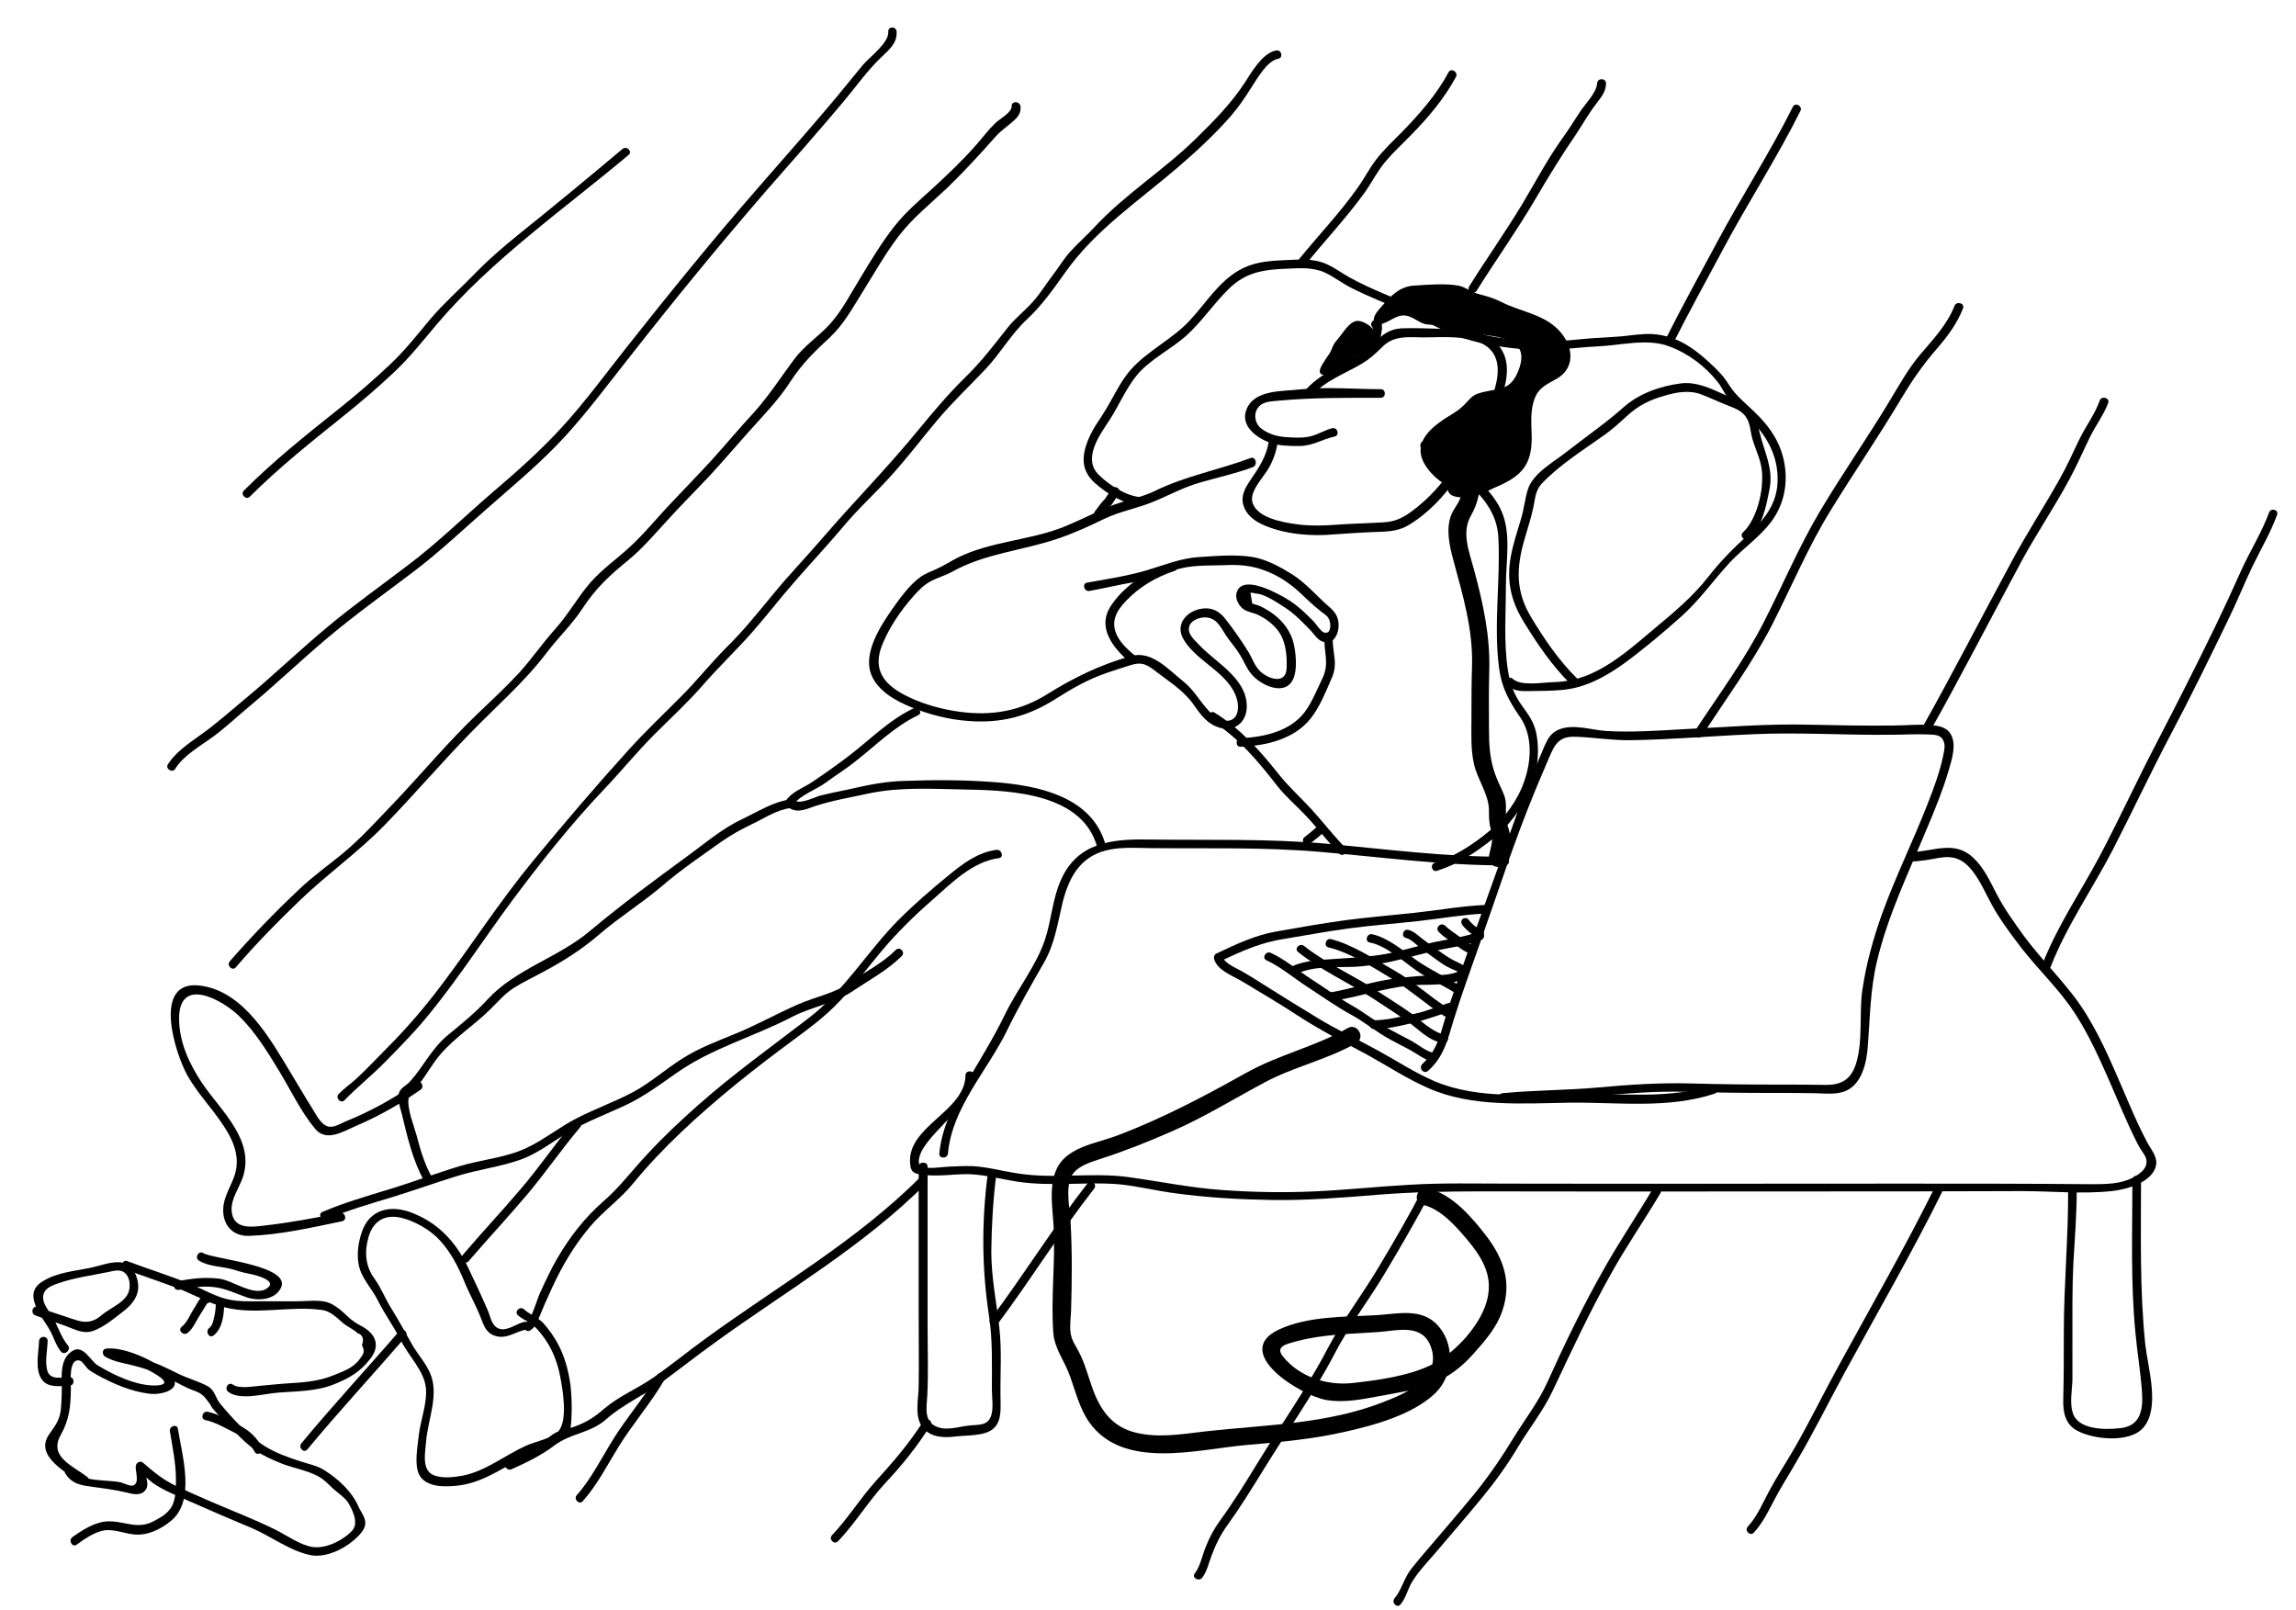<?xml version="1.0" encoding="utf-8"?>
<!-- Generator: Adobe Illustrator 19.0.0, SVG Export Plug-In . SVG Version: 6.00 Build 0)  -->
<svg version="1.1" xmlns="http://www.w3.org/2000/svg" xmlns:xlink="http://www.w3.org/1999/xlink" x="0px" y="0px" width="800px"
	 height="561px" viewBox="0 0 800 561" style="enable-background:new 0 0 800 561;" xml:space="preserve">
<style type="text/css">
	.st0{display:none;}
	.st1{display:inline;fill:#221F2D;stroke:#221F2D;stroke-width:0.967;stroke-miterlimit:10;}
	.st2{display:inline;fill:url(#XMLID_108_);}
	.st3{display:inline;opacity:0.47;fill:url(#XMLID_113_);}
	.st4{display:inline;fill:url(#XMLID_114_);}
	.st5{display:inline;fill:url(#XMLID_119_);}
	.st6{display:inline;opacity:0.47;fill:url(#XMLID_121_);}
	.st7{fill:none;}
</style>
<g id="FOND" class="st0">
	<rect id="XMLID_779_" x="0.1" class="st1" width="800" height="561"/>
</g>
<g id="LUMIERE" class="st0">
	<linearGradient id="XMLID_108_" gradientUnits="userSpaceOnUse" x1="568.499" y1="410.487" x2="436.768" y2="227.903">
		<stop  offset="0" style="stop-color:#FFFFAB"/>
		<stop  offset="1" style="stop-color:#FFFFAB;stop-opacity:0"/>
	</linearGradient>
	<path id="XMLID_597_" class="st2" d="M521.3,299.3c-5.9,0.7-12,0.5-17.8-0.8c-2,0.3-4.2,0.1-6.2-0.1c-15-1.6-30-3.2-45.1-4.9
		c-2.9,0.7-6.3,0.5-9.4,0.1c-19.2-2.4-38.8-2.7-58.1-0.7l-0.5,0.9c-1-5.5-5.6-9.7-10.5-12.4c-4.9-2.7-10.4-4.5-15-7.6
		c-0.6-0.4-1.2-0.9-1.2-1.6c0-0.5,0.4-1,0.7-1.4c4.4-5.1,8.9-10.1,13.3-15.1c4.6-5.1,9.3-10.3,15.4-13.4c5.2-2.7,11-3.7,16.8-4.4
		l-0.1-0.1c9.3-6.5,21.5-6.3,32.6-8.6c9.2-1.9,18-5.6,25.8-10.9c0.3,0.7,1,1.1,1.8,1c5.9-8.4,12.8-16.1,20.6-22.9
		c3.5-3,7.2-5.9,10.9-8.6c3.1-2.3,6.2-4.6,9.9-5.7c3.7-1.1,8-0.9,10.9,1.6c3.1,2.6,3.9,7,4.3,11c0.7,7.8,0.5,15.7,0.3,23.5
		c-0.2,7.4-0.2,15,2.2,21.9c1.7,1.7,4.3,8.7,6.7,9l3.9,18.4L521.3,299.3z"/>
	<linearGradient id="XMLID_113_" gradientUnits="userSpaceOnUse" x1="347.207" y1="310.7" x2="471.682" y2="328.461">
		<stop  offset="0" style="stop-color:#FFFFAB;stop-opacity:0"/>
		<stop  offset="1" style="stop-color:#FFFFAB"/>
	</linearGradient>
	<path id="XMLID_636_" class="st3" d="M354,344.7c-3-3-8.7-13.1-9.2-17.1c-1.8-14.2-7.4-27.2,5.2-36.6c1.4-1.1,10.8-10.7,12.7-11
		c2.8-0.5,15.8,6.8,17.8,8.6c1.9,1.8,3.1,4.2,4.2,6.5c-6.3,2.2-11.3,6.7-14.4,11.9s-4.6,11-5.1,16.8c-0.2,2.4-0.3,5-1.8,7
		c-0.8,1.1-1.8,2-2.8,3c-1.8,1.9-3.1,4-3.7,6.4"/>
	<linearGradient id="XMLID_114_" gradientUnits="userSpaceOnUse" x1="368.472" y1="314.094" x2="521.72" y2="314.094">
		<stop  offset="0" style="stop-color:#FFFFAB;stop-opacity:0"/>
		<stop  offset="1" style="stop-color:#FFFFAB"/>
	</linearGradient>
	<path id="XMLID_785_" class="st4" d="M426,333c-19.5-2.2-38.8-6.4-57.5-12.4c0.1-8.4,2.9-17.5,10-22c5.5-3.5,12.5-3.6,19.1-3.4
		c41.8,0.8,82.4,3.5,124.1,6.3c-0.6,4-2.7,8.4-3.4,12.5c-15.1,1.8-27.6,3.2-42.7,5c-18.4,2.2-37.3,4.5-53.3,13.8"/>
	<linearGradient id="XMLID_119_" gradientUnits="userSpaceOnUse" x1="517.191" y1="405.762" x2="468.432" y2="313.635">
		<stop  offset="0.423" style="stop-color:#FFFFAB"/>
		<stop  offset="0.937" style="stop-color:#FFFFAB;stop-opacity:0"/>
	</linearGradient>
	<path id="XMLID_786_" class="st5" d="M497.5,369.2c-19.9-15.8-48.5-19.5-65.3-38.6c26.3-10.2,55.8-7.1,83.5-12.9
		c-4.3,17.5-9.8,34.8-16.3,51.5"/>
	<linearGradient id="XMLID_121_" gradientUnits="userSpaceOnUse" x1="424.642" y1="211.191" x2="459.373" y2="257.622">
		<stop  offset="0" style="stop-color:#FFFFAB;stop-opacity:0"/>
		<stop  offset="1" style="stop-color:#FFFFAB"/>
	</linearGradient>
	<path id="XMLID_635_" class="st6" d="M434.2,257.2c-9-7-17.3-14.9-24.7-23.5c-1.8-2.1-3.7-4.5-4-7.2c-0.3-2.4,0.7-4.8,1.7-7
		c2.8-6.6,6-13.7,12.3-17.2c3.7-2,8-2.5,12.2-2.5c7.9,0.1,16.2,2.3,21.6,8.1c2.1,2.2,3.6,4.8,5.7,7c0.9,0.9,1.8,1.8,2.6,2.8
		c1.4,2,1.8,4.4,1.9,6.8c0.3,8.3-2.8,16.7-8.5,22.7c-5.7,6-13.9,9.6-22.2,9.6"/>
</g>
<g id="DESSIN">
	<g id="XMLID_446_">
		<g id="XMLID_780_">
			<path id="XMLID_444_" d="M525,238.6c2,1.9,4,2.2,6.7,2.2c4.1-0.1,8.4,0,12.5-0.4c8.2-0.7,15.4-4.7,21.9-9.4
				c6.8-5,13.3-10.5,19.6-16.1c6.5-5.8,11.2-12.6,17-18.9c4.6-4.9,10.2-8.7,14.3-14c4.3-5.7,5.9-12.5,4.9-19.6
				c-1.1-7.8-5.2-13.8-10.8-19.1c-2.9-2.8-6.2-5.4-8.4-8.8c-1.6-2.6-3-4.3-5.2-6.4c-5.7-5.5-11.5-10.3-19.7-11.5
				c-3.4-0.5-6.8-0.1-10.2,0.3c-5.6,0.7-11.3,0.7-16.9,1.3c-10.2,1.1-19.8,0.9-29.9-0.8c-4.2-0.7-8.4-1.8-12.4-3.2
				c-4.8-1.8-9.1-4.6-13.8-6.7c-8-3.4-16.7-6.6-24.3-10.8c-2.9-1.6-5.6-3.7-8.8-5c-4.2-1.6-8.5-1.3-12.9-1.1
				c-7.4,0.3-13.4,0.7-19.5,5.3c-6.5,4.8-10.7,12.3-16.6,17.8c-6.7,6.2-15.4,10.2-20.6,17.8c-2.4,3.4-4.2,7.2-6.3,10.7
				c-2.1,3.6-4.7,6.8-6.3,10.7c-2.5,5.9-2.7,11,2.2,15.4c4.2,3.7,10.1,7.4,15.8,7.9c1.9,0.2,1.9-2.8,0-3c-5-0.4-11-4.3-14.5-7.8
				c-5.6-5.6,0.2-13.6,3.7-18.9c3.4-5.2,5.8-11.2,9.8-16c4.6-5.4,11.7-8.8,17-13.5c5.5-5,9.5-11.1,14.7-16.2
				c6.1-6.1,12.5-6.9,20.7-7.2c4.4-0.2,8.9-0.5,13,1.4c3.2,1.5,6.1,3.8,9.3,5.4c6,3,12.4,5.5,18.6,8.2c6.9,3,13.3,7,20.5,9.3
				c6.9,2.2,14.3,3.2,21.5,3.9c8.4,0.8,16.4-0.7,24.8-1.1c8-0.3,17.3-2.9,25-0.1c6.6,2.4,12.7,6.9,17.1,12.5
				c1.4,1.7,2.2,3.8,3.6,5.6c2.5,3,5.6,5.4,8.3,8.1c6,5.9,9.6,13.6,8.9,22.1c-0.6,7.4-5.1,12.7-10.3,17.5
				c-5.1,4.7-9.6,9.2-13.8,14.6c-5.3,6.8-12,12.4-18.6,17.9c-6.6,5.5-13.2,11.5-21.1,15.3c-4.7,2.3-9.5,3.4-14.7,3.5
				c-3.3,0.1-10.9,1.4-13.6-1.1C525.7,235.2,523.6,237.3,525,238.6L525,238.6z"/>
		</g>
	</g>
	<g id="XMLID_445_">
		<g id="XMLID_760_">
			<path id="XMLID_768_" d="M549.6,236.5c-6.4-6.3-11.6-13.9-16.2-21.6c-5.3-8.9-5.1-16.9-2.3-26.7c1.1-3.9,2.4-7.7,3.2-11.6
				c0.6-2.9,0.7-5.7,2.8-8c6.3-6.7,14.6-11.8,22-17.1c2.8-2,5.2-4.2,7.7-6.5c3.9-3.6,8-5.7,13.1-7.1c4.4-1.3,8.7-2.1,13.1-0.4
				c3.1,1.2,6,2.6,9.1,3.8c2.5,1,5.1,1.9,6.5,4.4c1.1,1.8,1.3,4.1,1.7,6.1c0.8,3.4,2.4,6.5,3.2,9.9c1.7,6.9-0.9,18.9-6.2,23.8
				c-1.4,1.3,0.7,3.4,2.1,2.1c4.8-4.4,6-11.3,7.2-17.4c1.3-7.1-1.8-12.5-3.4-19.2c-1.5-6.2-3-9.5-9-12c-5.8-2.4-12.1-6.3-18.6-5.4
				c-7.1,0.9-14.5,3.5-19.9,8.3c-6.3,5.6-13.2,10.3-19.8,15.5c-4.4,3.5-11.9,7.5-13.6,13.3c-1,3.3-1.3,6.7-2.3,10
				c-1.3,4.4-2.8,8.8-3.6,13.3c-1.5,8.2,0,15.2,4.3,22.3c4.8,7.9,10.1,15.7,16.7,22.2C548.9,240,551,237.9,549.6,236.5L549.6,236.5z
				"/>
		</g>
	</g>
	<g id="XMLID_683_">
		<g id="XMLID_726_">
			<path id="XMLID_543_" d="M500.7,303.4c7.3-2.3,13.2-6.2,19.3-11c5.4-4.3,10-10.3,12.8-16.5c2.8-6.3,3.9-14,2.4-20.8
				c-0.8-3.6-2.7-6.2-4.8-9.1c-2.8-3.8-4.3-7.8-5-12.5c-1.5-9.7-0.7-19.8-0.7-29.6c0-8.1,1.8-17.3-1.2-25c-2.6-6.7-8.4-11.3-13-16.5
				c-3.6-4.1-8.1-9.4-14.2-8.8c-1.9,0.2-1.9,3.2,0,3c6.3-0.7,10.6,6.5,14.4,10.5c5.9,6.3,11,11.4,11.4,20.5
				c0.7,14.9-1.7,30.1,0.2,45c0.9,7,3.4,11.5,7.3,17.2c4.5,6.4,4,15.3,1.5,22.4c-2.2,6.5-6.8,12.8-12,17.2
				c-5.6,4.7-12.2,9-19.1,11.2C498.1,301.1,498.9,304,500.7,303.4L500.7,303.4z"/>
		</g>
	</g>
	<g id="XMLID_438_">
		<g id="XMLID_753_">
			<path id="XMLID_3_" d="M421.8,250.9c9.5,5.8,16.6,14.4,23.3,23c2.9,3.7,6.5,6.7,9.7,10.1c4.1,4.3,7.7,9.1,11.8,13.4
				c1.4,1.4,3.5-0.7,2.1-2.1c-4.2-4.3-7.8-9-11.8-13.4c-3.8-4.1-7.9-7.8-11.4-12.2c-6.4-8.1-13.4-15.9-22.3-21.4
				C421.7,247.3,420.2,249.9,421.8,250.9L421.8,250.9z"/>
		</g>
	</g>
	<g id="XMLID_436_">
		<g id="XMLID_740_">
			<path id="XMLID_443_" d="M320.1,406.6c0,17.1,0,34.1,0,51.2c0,8.3,0.1,16.7,0,25c0,4.6-1.7,10.8,1.5,14.7c2.8,3.4,7.4,3.5,11.4,3
				c3.8-0.5,10.3,0,13.3-2.9c2.9-2.7,2.3-7.5,2.3-11.1c-0.1-8,0.5-16-0.4-23.9c-1-8.9-2.8-17.5-2.8-26.6c0.1-8.9,0.6-17.6,1.7-26.5
				c0.2-1.9-2.8-1.9-3,0c-2.1,16.6-2,32.5,0.5,49c1.3,8.5,1,17,1,25.5c0,2.8,0.6,6.4-0.2,9.1c-1.2,3.9-4.7,3.2-7.9,3.6
				c-3.5,0.4-7.5,1.8-10.9,0.5c-4.9-1.8-3.7-7-3.5-11c0.4-8.2,0.1-16.5,0.1-24.7c0-18.4,0-36.7,0-55.1
				C323.1,404.6,320.1,404.6,320.1,406.6L320.1,406.6z"/>
		</g>
	</g>
	<g id="XMLID_435_">
		<g id="XMLID_718_">
			<path id="XMLID_724_" d="M720.6,414.5c0.1,16.6-1.5,33.2-1.5,49.9c0,7.8,0,15.5-0.2,23.3c-0.1,4.4,0.7,8.6,4.9,10.8
				c5.7,3.1,18.5,4.4,23.1-1.2c5.8-6.9,1.5-20.8,0.6-28.7c-2-19.1-1.5-38.3-1.5-57.5c0-1.9-3-1.9-3,0c0,17.9-0.7,35.9,1.1,53.7
				c0.6,6.5,1.7,13,2.2,19.6c0.5,6.4-0.2,12.4-7.5,13.2c-5.1,0.6-14.8,0.7-16.6-5.4c-1.1-3.5-0.2-7.9-0.1-11.5c0-4.5,0-9,0-13.5
				c0-8.9-0.1-17.8,0.3-26.6c0.5-8.7,1.2-17.4,1.2-26.1C723.6,412.5,720.6,412.5,720.6,414.5L720.6,414.5z"/>
		</g>
	</g>
	<g id="XMLID_433_">
		<path id="XMLID_712_" d="M509.6,170.1c-5.3,0.9-11.5-4.8-13.7-9.3c-3.1-6.5,2.1-11.3,7.3-14.8c2.2-1.4,4.5-2.6,6.4-4.4
			c1.9-1.7,2.9-3.6,5.2-4.4c6.2-2.2,10.8-0.3,13.9-7.2c6-13.7-8.8-12.4-17.6-14.2c-2.5-0.5-4.9-2-7.6-2.4c-2.4-0.4-4.7,0-7-0.5
			c-2.6-0.7-4.6-3-7.5-3c-3.6,0.1-6,3.6-9.7,3.1c-2-2.1,1.2-5.2,2.6-6.8c3.2-3.6,6-6.4,10.9-6.7c4.6-0.3,10.8-0.8,15.3,0
			c2.5,0.5,4.5,2.2,6.9,2.9c3,0.8,5.3,1.4,8.1,2.8c6,3.1,13.5,4.1,18.7,8.6c5.9,5,8.1,13.7,0.7,18.1c-3.4,2-6.3,3-7.8,7
			c-1.6,4.2-1.1,8.9-1,13.3c0.1,9.8-3.6,13.7-12.2,17.4c-4.4,1.9-6.7,3.8-11.9,3.7c-5.4-0.1-6.1-2.3-4.4-7.6"/>
	</g>
	<g id="XMLID_432_">
		<path id="XMLID_704_" d="M478.9,115.3c-1.3-1.9-4-3.5-5.8-3.5c-3,0-5.4,4.7-7.2,6.6c-1.1,1.2-1.4,2-2,3.5
			c-0.4,1.1-1.1,1.8-1.7,2.8c-0.7,1.2-3.4,4.6-1.9,5.6c1.5,1.1,4.1-0.6,5.5-1.1c2.6-0.9,3.9-2.9,6.1-4.5c2.3-1.6,5.9-2.5,7.8-4.6
			c1.9-2.2,1.8-5.6,1.8-8.4"/>
	</g>
	<g id="XMLID_431_">
		<g id="XMLID_706_">
			<path id="XMLID_711_" d="M481.4,114.1c-0.1-0.7-0.5-1.3-0.8-1.9c-0.5-0.7-1.3-1-2.1-0.5c-0.7,0.4-1,1.4-0.5,2.1
				c0.2,0.2,0.3,0.4,0.4,0.7c0.1,0.2,0-0.1,0,0.1c0,0.1,0.1,0.3,0.1,0.4c0.2,0.8,1.1,1.3,1.8,1C481.2,115.7,481.6,114.9,481.4,114.1
				L481.4,114.1z"/>
		</g>
	</g>
	<g id="XMLID_428_">
		<path id="XMLID_959_" class="st7" d="M129.5,416.6c11.4-3,22.3-7.3,33.7-10.6c5.9-1.7,12-2.3,17.9-4.4c5.6-2,10.4-5.8,15.4-8.9
			c10.5-6.3,22.6-9.3,32.5-16.7c4.9-3.7,9.8-7.5,15.4-10.1c10.4-4.9,21-8.2,31.1-14c6.2-3.5,13.8-4.4,19.8-8.1c3.3-2,5-4,8.5-5.6
			c3.8-1.7,6.5-4.2,9.4-7.2"/>
	</g>
	<g id="XMLID_427_">
		<g id="XMLID_689_">
			<path id="XMLID_693_" d="M113.8,424.8c7.6-3.2,15.3-5.4,23.2-7.8c7.4-2.3,14.7-4.9,22.1-7.2c7.3-2.3,15.1-3.2,22.4-5.8
				c6.3-2.3,11.5-6.6,17.2-9.9c6-3.4,12.5-5.9,18.8-8.8c6.7-3.1,12.3-7.3,18.3-11.5c12.2-8.6,27.2-12.7,40.4-19.6
				c6.8-3.5,14.7-4.6,21.1-9c5.8-3.9,11.9-7.1,16.9-12.1c1.4-1.4-0.8-3.5-2.1-2.1c-4.7,4.7-10.4,7.4-15.7,11.2
				c-5.7,4-12.4,5.1-18.7,7.9c-7.2,3.2-14,7-21.3,10c-6.3,2.6-12.8,5-18.6,8.7c-5.9,3.7-11.1,8.4-17.2,11.7
				c-6.4,3.4-13.2,5.8-19.6,9.1c-6.1,3.1-11.4,7.5-17.6,10.4c-7.2,3.4-15.6,4-23.2,6.3c-8.3,2.5-16.4,5.6-24.7,8.1
				c-7.8,2.4-15.5,4.6-23,7.8C110.5,422.9,112,425.5,113.8,424.8L113.8,424.8z"/>
		</g>
	</g>
	<g id="XMLID_644_">
		<g id="XMLID_802_">
			<path id="XMLID_425_" d="M178.3,511.9c5.1-2.3,10.5-4.9,14.9-8.3c5.5-4.2,12.7-4.3,18-9.1c5.9-5.2,13.1-8.3,19.4-12.9
				c6.1-4.5,12.1-9.2,18.2-13.6c24.9-18.1,52.2-33.8,74-55.8c1.4-1.4-0.8-3.5-2.1-2.1c-22.1,22.2-49.8,38-75,56.4
				c-6.1,4.4-11.9,9.2-18.1,13.5c-5.4,3.8-11.7,6.3-16.8,10.6c-3.6,3.1-6.4,5-11,6.6c-2.7,0.9-5.5,1.2-7.8,3c-1.1,0.8-1.6,2-2.9,2.8
				c-1.1,0.7-2.4,1-3.6,1.5c-3.1,1.5-5.9,3.4-9,4.8C175,510.1,176.5,512.7,178.3,511.9L178.3,511.9z"/>
		</g>
	</g>
	<g id="XMLID_424_">
		<g id="XMLID_677_">
			<path id="XMLID_681_" d="M182.6,460.6c-2.7,0.6-6,3.4-8.8,2.3c-2.5-1-2.8-3.8-3.7-6c-2.3-5.3-4.8-10.7-7.3-15.9
				c-4.3-8.7-10.5-15.2-19.7-18.6c-7.3-2.7-14.4-0.9-17,6.8c-1.2,3.5-1.8,7.3-1.2,11c0.8,5.1,4.6,8.5,6.8,13c2.4,4.8,5.6,9.1,8,13.9
				c2.6,5.3,8.1,10.5,8.7,16.5c0.5,5.4-1.9,11.2-2.5,16.6c-0.4,3.8-1.6,9.9,0.1,13.5c2.4,4.9,10,4.4,14.4,3.8
				c9.2-1.3,17-7.7,25.3-11.4c3.9-1.7,9.7-2.7,12.2-6.6c1.1-1.6,1.1-3.5,1.2-5.3c0.2-3.7,0.1-7.7-0.3-11.4
				c-0.7-5.2-2.1-10.5-4.7-15.1c-1.3-2.3-3-4.7-4.8-6.7c-2-2.1-4.6-2.9-6.7-4.8c-1.4-1.3-3.6,0.8-2.1,2.1c1.2,1.1,2.3,1.5,3.6,2.3
				c2.4,1.4,4.1,3.6,5.7,5.8c2.8,4,4.5,8.5,5.4,13.3c0.9,4.6,2.6,14.6-0.4,18.7c-2,2.7-8.4,3.9-11.5,5.3
				c-7.3,3.3-14.4,9.1-22.4,10.5c-2.9,0.5-6.3,0.9-9.2,0c-5.1-1.5-3.5-8.1-3.2-12.3c0.7-7.6,4.6-16.2,1.3-23.6
				c-1.6-3.6-4.3-6.5-6.2-9.8c-2.4-4.3-4.7-8.5-7.3-12.7c-2.1-3.3-3.4-6.9-5.7-10.1c-3.3-4.5-3.7-9.3-2.2-14.7
				c1.7-5.8,5.9-8.1,11.8-6.6c4.6,1.2,9.8,4.2,13,7.7c3.8,4.1,6.4,9.1,8.5,14.2c1.8,4.5,4.3,8.8,6,13.3c0.9,2.4,1.8,4.7,4.4,5.7
				c4.2,1.6,7.1-1.2,11-2C185.3,463,184.5,460.1,182.6,460.6L182.6,460.6z"/>
		</g>
	</g>
	<g id="XMLID_439_">
		<g id="XMLID_986_">
			<path id="XMLID_518_" d="M665.7,300.2c3.4-0.1,6.6-0.7,9.9-1.3c5.1-0.9,8.4,0.4,11.7,4.6c2.8,3.6,4.6,7.9,6.8,11.9
				c2.4,4.4,5.4,8.5,8.4,12.5c5.7,7.8,12.8,14.5,18.5,22.3c5.3,7.4,9.2,15.7,12.9,24c3.7,8.3,7,16.8,11.2,24.9
				c0.7,1.4,2.3,3.2,2.7,4.7c0.8,3.2-2.3,5.3-4.8,6.6c-4.3,2.2-9.6,2.2-14.3,2.2c-21.8-0.2-43.6-0.2-65.5-0.2
				c-45.9,0-91.8,0.1-137.8,0c-11.4,0-22.8-0.3-34.2,0.4c-11,0.6-22,1.8-33.1,2.3c-10.8,0.5-21.8,0.3-32.6-0.5
				c-11-0.8-21.6-3-32.5-4.5c-12.8-1.7-25.9,0.8-38.7-1.3c-5.2-0.8-10.2-2.2-15.4-2.5c-2.9-0.1-5.7,0.1-8.6,0.2
				c-2.3,0.1-6.7,0.9-8.8,0c-1.4-0.6-1,0.2-1.3-1.4c-0.2-0.8,0.1-1.7,0.3-2.5c0.5-1.6,1.5-3.1,2.5-4.4c2.3-3.1,5.2-5.8,7.8-8.7
				c3.8-4.1,8.6-8.8,8.6-14.8c0-1.9-3-1.9-3,0c-0.1,12.5-20.2,17.6-19.3,30.5c0.2,2.8,0.9,3.6,3.6,4c5.4,0.9,11-0.1,16.4-0.1
				c5.9,0.1,11.5,1.7,17.3,2.6c5.9,0.9,11.9,0.9,17.8,0.8c6.1-0.1,12.3-0.4,18.4,0.2c6.4,0.7,12.8,2.3,19.2,3.1
				c11,1.5,22,2.1,33.1,2.3c12.4,0.2,24.6-0.8,36.9-1.8c12.2-1,24.4-1.2,36.7-1.2c50.2,0.1,100.4,0,150.6,0
				c12.4,0,24.9-0.1,37.3-0.1c10.3,0,21.1,1.1,31.4,0c5-0.5,14.8-3.1,15.5-9.5c0.3-2.7-2-5.3-3.2-7.6c-2.4-4.5-4.5-9.2-6.5-13.9
				c-4.5-10.3-8.7-20.9-14.6-30.5c-6.1-10-14.9-18-21.8-27.4c-3.4-4.7-6.8-9.4-9.5-14.6c-2.3-4.4-4.4-9.1-8.1-12.6
				c-6.6-6.3-13.9-2.2-21.8-2C663.7,297.2,663.7,300.2,665.7,300.2L665.7,300.2z"/>
		</g>
	</g>
	<g id="XMLID_426_">
		<g id="XMLID_981_">
			<path id="XMLID_422_" d="M330.3,401.9c1.4-16.1,13.9-29,20.7-43.1c3.9-8,8.3-15.6,12.7-23.3c3.8-6.6,4.8-13.7,6.5-20.9
				c1.5-6.1,4.1-12.4,9.6-15.9c6.2-4,13.9-3.3,20.9-3.2c19.7,0.2,39.4-0.4,59.1,1.3c21.5,1.8,43,4.8,64.6,4.7c1.9,0,1.9-3,0-3
				c-20.7,0.1-41.2-2.6-61.8-4.5c-21-1.9-41.9-1.2-62.9-1.5c-12.5-0.2-24.2,1.2-29.9,13.8c-3.1,6.7-3.4,14.2-5.7,21.1
				c-3.1,9.2-9.7,17.3-13.9,26c-4.1,8.4-8.9,16.1-13.6,24.1c-4.4,7.6-8.5,15.5-9.3,24.4C327.1,403.8,330.1,403.8,330.3,401.9
				L330.3,401.9z"/>
		</g>
	</g>
	<g id="XMLID_398_">
		<g id="XMLID_654_">
			<path id="XMLID_397_" d="M596.7,378.1c-15.1,4.9-31,2.9-46.6,3c-16.4,0.1-34.8,2.2-50.3-4.4c-7-3-13.3-7.2-19.9-10.8
				c-6.9-3.8-14.1-7.1-20.8-11.2c-6.6-4-13.2-8.1-19.7-12.2c-2.2-1.4-4.4-2.8-6.7-4.1c-2.1-1.2-6.1-2.7-6.8-5.2
				c-0.2,0.6-0.5,1.1-0.7,1.7c7.4-3.5,14.3-6.6,22.4-7.8c7.4-1.2,14.8-2.6,22.2-3.6c8.2-1.1,16.4-1.7,24.6-2.6
				c7.7-0.9,15.3-2.2,23-2.6c1.9-0.1,1.9-3.1,0-3c-8.4,0.4-16.6,1.9-25,2.8c-7.8,0.8-15.7,1.5-23.5,2.5c-8,1.1-16,2.5-23.9,3.9
				c-7.7,1.3-14.3,4.5-21.3,7.8c-0.6,0.3-0.8,1.1-0.7,1.7c1,4.1,6.6,6,9.9,8c6.4,3.8,12.9,7.7,19.2,11.8c7.8,5.1,15.9,9.2,24.1,13.6
				c7.1,3.9,13.9,8.4,21.4,11.7c15.3,6.8,33.2,5.3,49.5,5.1c16.7-0.2,34,2.2,50.2-3.1C599.3,380.4,598.5,377.5,596.7,378.1
				L596.7,378.1z"/>
		</g>
	</g>
	<g id="XMLID_420_">
		<g id="XMLID_672_">
			<path id="XMLID_421_" d="M497.6,373.1c5.4-4.8,6.8-10.7,8.8-17.4c2.8-9.1,6.1-18,9.2-26.9c6.2-17.5,11.9-35.4,19-52.6
				c1.6-4,3.4-8,5.1-12.1c2.1-5,3.6-7.6,9.3-7.4c6.4,0.2,12.6,1.3,19.1,1.2c14.4-0.2,28.7-1.5,43.1-2.1c15.9-0.7,31.9,0.4,47.8,0.2
				c4.2,0,8.5-0.3,12.7-0.1c2.6,0.1,4.9,0,5.7,2.9c0.4,1.5-0.1,3.3-0.4,4.8c-1.2,5.7-3.3,11.2-5.4,16.6c-5,12.8-11.1,25.2-15.8,38.1
				c-3.1,8.7-5.6,17.6-6.9,26.7c-1.2,8.3,0.3,17.6-2.2,25.6c-1.8,5.7-5.3,7.5-10.9,7.4c-5.1-0.1-10.3-0.1-15.4-0.1
				c-10.4,0-20.7-0.1-31.1-0.4c-11-0.3-21.5,0.4-32.4,1.4c-11.1,1-22.3,0.9-33.4,2c-1.9,0.2-1.9,3.2,0,3c10.8-1.1,21.6-1.1,32.4-2
				c10.6-0.9,20.9-1.8,31.5-1.5c10.1,0.3,20.1,0.4,30.2,0.4c5,0,10,0,15,0.1c3.3,0.1,6.9,0.5,10-0.6c6.1-2.2,7.8-10,8.2-15.7
				c0.8-10.1,0.8-19.7,3.2-29.7c3.9-16.3,11.2-31.3,17.6-46.7c2.7-6.4,5.3-12.8,7.3-19.5c1.1-3.9,3.2-9.8,0.4-13.5
				c-1.1-1.4-2.7-2-4.4-2.3c-5.1-0.8-10.7-0.1-15.8-0.1c-9.6,0.1-19.2-0.1-28.7-0.3c-14.8-0.4-29.6,0.9-44.4,1.6
				c-8.7,0.5-17.6,1.1-26.2,0.6c-5.4-0.3-11.7-2.7-16.9-0.4c-2.4,1.1-3.5,2.9-4.6,5.3c-2.2,5.1-4.4,10.3-6.5,15.5
				c-4.4,10.8-7.9,22-11.9,32.9c-3.9,10.7-7.7,21.5-11.5,32.2c-2,5.7-3.9,11.3-5.6,17.1c-1.5,5.3-3,9.6-7.2,13.4
				C494.1,372.3,496.2,374.4,497.6,373.1L497.6,373.1z"/>
		</g>
	</g>
	<g id="XMLID_406_">
		<g id="XMLID_645_">
			<path id="XMLID_649_" d="M495.8,419.8c6.2,1.4,11.5,7.5,15.4,12.1c4.9,5.9,8.8,11.9,7.2,20c-1.8,9-10.7,18.8-18.6,23.1
				c-8.3,4.4-19.6,5.9-28.8,6.9c-8.8,0.9-18.3-2.2-24-9.3c-2.9-3.6,1.6-4.4,4.9-5.3c9.3-2.5,19-2.5,28.5-3.2c6.6-0.5,15.1-3,18.1,5
				c4.2,11.1-8.9,16.5-17,19.6c-18.9,7.3-39.4,7.7-59.4,9.8c-8,0.8-16.2,2.5-24.3,1.1c-9.7-1.6-14.3-7.6-17.4-16.6
				c-1.4-4-2.5-8.2-4.5-12c-1.2-2.3-2.6-4.1-2.9-6.8c-0.3-2.5,0.1-5.1,0.2-7.7c0.3-10.3,0.4-20.8-0.2-31.1
				c-0.3-4.5-1.7-11.1,0.2-15.3c1.6-3.6,6.5-5.1,9.9-6.2c8.7-2.8,17-6.1,25.4-9.8c11.2-4.9,21.5-11.3,32.2-17
				c10.3-5.5,21.8-7.9,31.9-13.7c3.3-1.9,0.3-7.1-3-5.2c-11.1,6.4-23.9,9.2-35.2,15.5c-12,6.7-23.9,13.1-36.6,18.5
				c-4.3,1.8-8.5,3.6-12.9,4.9c-4.2,1.3-8.8,2.5-12.4,5.1c-8.1,5.7-5.9,16.4-5.4,24.9c0.7,12.3-1,24.9-0.1,37.2
				c0.4,5.7,4.1,10.1,5.9,15.4c1.9,5.3,3.3,11.1,6.6,15.8c11.8,16.8,37.6,9.5,54.5,8c11.5-1,23.1-2,34.5-4.6
				c10.3-2.3,23.9-6,31.7-13.6c6.4-6.3,6.8-17.3,0.4-23.9c-5.5-5.6-13.5-3.7-20.4-3.2c-11.2,0.7-24.1,0.2-34.5,5
				c-17,7.9,7.5,23.1,16.5,24.6c6,1,12.2-0.2,18.1-1.3c6.2-1.2,12.5-2,18.4-4.3c5.8-2.2,10.5-5.8,14.6-10.4
				c4.1-4.6,8.2-9.2,10.2-15.2c3.3-9.8,0.4-18-5.5-25.8c-5-6.5-12-14.8-20.4-16.7C493.6,413.2,492,418.9,495.8,419.8L495.8,419.8z"
				/>
		</g>
	</g>
	<g id="XMLID_405_">
		<path id="XMLID_698_" class="st7" d="M503.5,169c-0.3,0.5-0.7,1-1,1.5c-0.3,0.6-0.7,1.2-1.1,1.8c-0.8,1-1.5,2.1-2.4,3
			c-0.5,0.4-0.9,0.6-1.5,1c-0.5,0.3-0.8,0.7-1.3,1c-1.1,0.6-2,1.5-3,2.1c-1.1,0.7-2.2,1.4-3.4,2c-0.5,0.2-1,0.3-1.5,0.6
			c-0.3,0.2-0.6,0.5-0.9,0.7c-0.5,0.3-1.1,0.4-1.7,0.5c-1.8,0.3-3.7,0-5.5,0.2c-2.8,0.4-5.7,0.1-8.5,0.4c-3,0.4-6,1-9.1,1
			c-3.7,0-7.4,0.2-11.1,0.2c-1.7,0-3.3,0-5,0c-0.8,0-1.7-0.2-2.5-0.3c-0.7-0.1-1.2-0.5-1.8-0.9c-0.9-0.7-1.8-1.5-2.7-2.2
			c-1.3-1.1-3.7-5.4-4-6.9l-0.2-1.4c-0.3-1.7,1.4-4.8,2.4-6.3c0.7-0.9,1.4-1.8,2-2.8c0.6-1.1,1.1-2.2,1.5-3.3c0.4-0.9,0.8-1.9,1-2.8
			c0.1-0.4,0.2-1.1,0.5-1.5c0.5-0.7,1.3-0.7,1.2-1.7c0-0.6-0.3-1.1-0.8-1.5c-0.2-0.1-0.5-0.1-0.7-0.3c-0.4-0.2-0.6-0.5-1-0.7
			c-0.7-0.4-1.6-0.7-2.2-1.4c-0.4-0.6-0.4-1.8-0.5-2.5c-0.2-1.3-0.5-2.3-1-3.5c-0.1-0.4-0.4-0.8-0.5-1.2c-0.1-0.7,0.3-1.6,0.7-2
			c1.2-1.2,3.5-1.8,5.1-2.1c3.1-0.5,6.2-0.2,9.3-0.3c1.9-0.1,4-0.8,5.5-2c0.6-0.5,0.9-1,1.4-1.6c0.6-0.6,1.3-1.1,2-1.6
			c2.2-1.6,4.4-2.8,6.8-4c2.1-1,4.1-2.7,5.9-4.1c3-2.2,5.4-5.1,8.6-7c1.5-1,3.2-1.5,5-1.8c2.8-0.6,5.6-1.3,8.5-1.4c1.7,0,3.3,0,5,0
			c1.9,0,3.6,0.3,5.4,0.6c3.3,0.7,6.3,2.1,9.4,3.3c1.6,0.6,2.9,1.7,4.3,2.6c0.5,0.4,1,0.6,1.2,1.2c0.4,1,0.3,2.2,0.4,3.2
			c0.4,2.7,0.9,5.4,0.6,8.2c-0.2,1.7-0.9,3.4-1.6,5c-1.1,2.4-1.7,5-3.2,7.2c-2.5,3.5-5.5,6.6-8.5,9.8c-0.7,0.7-1.3,1.5-1.6,2.5
			c-0.2,0.8-0.4,1.7-0.4,2.5"/>
	</g>
	<g id="XMLID_404_">
		<g id="XMLID_632_">
			<path id="XMLID_641_" d="M442.1,153.6c-0.7,5.3-3.5,9.4-6.5,13.8c-1.8,2.7-3.4,5.5-2.3,8.8c1.5,4.8,6.9,7,11.3,8.3
				c5.4,1.6,11.3,2.1,17,1.9c5.5-0.3,10.9-0.8,16.4-1c4.3-0.2,8.3,0,12.2-2.1c7.2-4.1,13.3-10.7,17.9-17.5
				c5.2-7.7,10.6-16.2,14.1-24.9c2.4-5.9,4.6-13.6,0.8-19.4c-4.1-6.3-13.1-6.8-19.8-6.9c-4.9-0.1-10-0.4-14.8-0.2
				c-4,0.2-6.5,2-9.2,4.7c-7.1,7.2-17.8,9.2-24.5,17c-1.3,1.5,0.9,3.6,2.1,2.1c4.8-5.6,11.7-7.9,17.9-11.6c2.5-1.5,4.5-3.3,6.6-5.4
				c3.6-3.7,7.2-3.8,12-3.7c7.3,0.3,15.2-1,22.2,1.8c8.5,3.5,6.9,12.4,4.2,19.5c-2.8,7.3-7.4,13.8-11.3,20.5
				c-4,6.9-8.8,12.8-15,17.7c-3.7,2.9-6.6,4.8-11.5,5c-4.8,0.3-9.6,0.4-14.4,0.7c-5.5,0.4-10.7,0.7-16.1-0.1
				c-4.7-0.7-13-2.1-14.9-7.2c-1.5-4,3.7-9,5.5-12.2c1.8-3.1,2.8-6.2,3.3-9.8C445.3,151.7,442.3,151.7,442.1,153.6L442.1,153.6z"/>
		</g>
	</g>
	<g id="XMLID_403_">
		<g id="XMLID_626_">
			<path id="XMLID_630_" d="M481.1,135.6c-9.3,0-19-0.9-28.3,0.1c-6,0.7-15.8,0-18.5,7c-2.2,5.6,3.4,9.8,8.1,11.5
				c3.3,1.2,7,1.2,10.5,1.2c4.6-0.1,7.7-2.3,12.1-3.3c1.9-0.4,1.1-3.3-0.8-2.9c-2.5,0.6-4.6,2-7.1,2.7c-2.8,0.8-6.1,0.6-9,0.4
				c-3-0.2-5.9-1-8.4-2.8c-2.9-2-3.3-6.7,0-8.7c1.7-1,3.9-1,5.8-1.2c11.9-1.1,23.6-1,35.6-1C483,138.6,483,135.6,481.1,135.6
				L481.1,135.6z"/>
		</g>
	</g>
	<g id="XMLID_402_">
		<g id="XMLID_620_">
			<path id="XMLID_624_" d="M347.2,296.1c-6.6,0.9-11.7,4.8-16.7,8.9c-6,4.9-11.9,10-17.4,15.5c-10.9,11-18.9,24.7-31.3,34.2
				c-13,10-26.3,19.5-38.5,30.3c-6.2,5.5-12.2,11.1-17.8,17.2c-5.2,5.5-9.6,11.5-15.4,16.5c-6.4,5.6-11.6,12.3-15.9,19.7
				c-2.3,3.9-4.2,8.1-6.1,12.2c-1.1,2.4-2.7,8.8-4.8,10.3c-1.6,1.1-0.1,3.7,1.5,2.6c1.5-1,2.1-2.2,2.8-3.9c1.5-3.7,3.1-7.4,4.8-11
				c3.5-7.6,7.7-14.7,13.1-21.1c4.7-5.6,10.7-9.7,15.3-15.4c5.1-6.2,10.6-12,16.4-17.5c12.3-11.7,25.6-22.2,39.3-32.3
				c5.7-4.2,11.2-8.3,16.1-13.5c5.1-5.4,9.5-11.4,14.3-17.1c5.4-6.5,11.4-12.4,17.8-18c6.7-5.9,14.1-13.5,23.3-14.7
				C349.9,298.8,349.1,295.9,347.2,296.1L347.2,296.1z"/>
		</g>
	</g>
	<g id="XMLID_399_">
		<g id="XMLID_612_">
			<path id="XMLID_616_" d="M275.7,278.5c-6.1,0.7-11.6,4.3-17.1,6.9c-6.6,3.1-12.2,7.8-18,12.1c-11.9,8.7-23.9,17.5-35.2,27
				c-11,9.2-25.9,13.2-35.6,23.8c-4.1,4.5-9.2,8.6-13.8,12.4c-5.7,4.7-8.4,10.9-13.2,16.2c-1.5,1.6-3.4,2.1-3.9,4.3
				c-0.5,2.1,0.6,4.8,1.1,6.9c1.9,7.9,3.8,16.2,7.8,23.4c0.9,1.7,3.5,0.2,2.6-1.5c-2.5-4.5-3.9-9.3-5.2-14.2
				c-1-3.6-2.6-7.5-2.9-11.2c-0.3-3.8,1.9-4.4,4-7.2c2.5-3.3,4.5-7,7.2-10.1c5-5.8,11.8-10.2,17.2-15.5c2.9-2.8,5-5.5,8.5-7.7
				c3.4-2.1,7-3.8,10.5-5.7c6.9-3.7,13.3-7.8,19.3-13c7-6,14.8-10.8,21.8-16.8c6.4-5.5,13.6-10.4,20.5-15.3
				c3.4-2.4,6.9-4.3,10.6-6.1c4.5-2.1,8.9-5.2,13.9-5.7C277.6,281.3,277.6,278.3,275.7,278.5L275.7,278.5z"/>
		</g>
	</g>
	<g id="XMLID_396_">
		<g id="XMLID_606_">
			<path id="XMLID_610_" d="M23.6,468.7c-2.3-2.7-3.6-7.1-5.5-10.2c-1-1.6-2.4-3.3-2.9-5.1c-0.9-3.8,1.9-5.2,4.9-6.2
				c5.6-2,11.8-2.8,17.6-4c2.1-0.4,4.5-1.3,6.3,0.8c1.4,1.6,1.5,4.9,0.6,6.7c-1.5,3-5.1,4.6-7.7,6.4c-1.2,0.8-2.2,1.8-3.4,2.5
				c-3,1.6-5.4,0.9-8.4-0.1c-4-1.4-8.1-2.6-12-4.1c-1.8-0.7-2.6,2.2-0.8,2.9c3.5,1.4,7.1,2.4,10.6,3.7c2.4,0.9,5,2.3,7.7,2.1
				c4.2-0.4,9.2-4.8,12.5-7.3c3.1-2.4,5.5-5.5,5-9.6c-0.4-3.1-2.1-6.7-5.5-7.3c-3.7-0.6-7.8,1.2-11.4,1.9
				c-5.5,1.1-11.6,1.6-16.4,4.7c-3.4,2.1-3.8,4.8-2.4,8.5c1.2,3.1,3.5,5.8,5.1,8.7c1.4,2.6,2,5.2,3.9,7.4
				C22.8,472.3,24.9,470.1,23.6,468.7L23.6,468.7z"/>
		</g>
	</g>
	<g id="XMLID_389_">
		<g id="XMLID_600_">
			<path id="XMLID_604_" d="M43.7,442.3c5.9,2.2,11.9,4.2,17.8,6.4c5.6,2.1,11,5.3,16.8,6.8c10.9,2.8,22.7-0.6,33.7,0.9
				c3.1,0.4,5,2.4,7.3,4.4c1.6,1.4,3.8,2.3,5.3,3.7c1.8,0.6,2.3,2,1.5,4.2c0.9,1.6,0.8,2.9-0.2,4c-0.5,0.9-1.4,1.9-2.2,2.6
				c-2,1.8-4.8,2.8-7.3,3.8c-5.7,2.4-11.5,2.6-17.7,3c-2.6,0.2-5.1,0.5-7.7,0.7c-2.4,0.2-7.8,1.2-9.9-0.4c-1.6-1.1-3.1,1.5-1.5,2.6
				c4.2,3.1,12.7,0.5,17.5,0.2c6.5-0.5,13-0.4,19.1-2.8c5.5-2.2,9.4-4.4,13-9.2c2.7-3.6,2.3-7.2-1.4-10c-1.3-1-2.9-1.6-4.3-2.6
				c-1.8-1.2-3.3-2.9-5-4.3c-1.7-1.3-3.3-2.4-5.4-2.8c-3.1-0.6-6.7-0.1-9.8-0.1c-4.1,0-8.1,0-12.2,0c-4,0-8.2,0.2-12.2-0.8
				c-4-1-7.6-3.1-11.4-4.7c-7.6-3.2-15.5-5.6-23.2-8.5C42.6,438.7,41.9,441.6,43.7,442.3L43.7,442.3z"/>
		</g>
	</g>
	<g id="XMLID_382_">
		<g id="XMLID_593_">
			<path id="XMLID_598_" d="M13.6,467.3c-0.1,4-1.6,10,1.1,13.5c2.2,2.9,6.4,2.1,9.5,2c1.9,0,1.9-3,0-3c-2.5,0.1-6.5,1.1-7.6-1.9
				c-1.1-3.2-0.1-7.3,0-10.6C16.7,465.3,13.7,465.3,13.6,467.3L13.6,467.3z"/>
		</g>
	</g>
	<g id="XMLID_381_">
		<g id="XMLID_587_">
			<path id="XMLID_591_" d="M30.4,514.6c-5-3.9-13.6-7-9.2-14.7c3-5.4,3.4-9.8,3.5-16c0-2.3-0.9-11,3.2-9.8c0.8,0.2,2.3,2.6,3.1,3.2
				c0.8,0.6,1.6,1,2.4,1.5c5.7,3.2,12.1,6,18.6,6.8c5,0.6,12.8-2,6.7-7.3c-4.7-4.2-15.6-9.2-21.8-8.4c-1.4,0.2-1.3,2.1-0.4,2.7
				c3.1,1.9,6.6,2.3,10.1,3.2c4.3,1.1,8.3,2.5,12.3,4.5c2.9,1.5,5.8,3.2,8.9,4.3c2.8,1,3.5,2.1,5.2,4.4c0.4,0.5,0.6,1.1,1,1.6
				c2.3,2.9,5.4,5.5,7.9,8.3c2.1,2.3,4.5,4.5,7.1,6.4c2.8,2,5.7,3.2,8.8,4.5c4.2,1.7,9.4,2.5,13.3,4.7c1.9,1.1,3.4,2.7,5,4.2
				c1.5,1.4,4,3,5.1,4.7c1.7,2.7,3.8,7.3,1.6,9.8c-3.1,3.4-9.1,6.5-13.9,5.8c-4.2-0.6-8.9-4-12.7-5.9c-7.6-3.8-15.6-6.8-23.4-10.2
				c-3.9-1.7-7.8-3.4-11.7-5.3c-4.4-2.1-7.5-4.7-11.2-7.9c-1-0.9-2.4-0.2-2.6,1.1c-0.2,2,1.5,6-1,6.8c-0.9,0.3-3.1-0.8-4.2-1.1
				c-4.8-1.1-13.8,0.1-16.7-4.5c-1-1.6-3.6-0.1-2.6,1.5c2.1,3.2,4.8,3.9,8.4,4.4c4.3,0.6,8.6,1.1,12.8,2.1c1.9,0.5,4.6,1.2,6.2-0.3
				c2.7-2.3-0.3-6.3,0.1-9.1c-0.9,0.4-1.7,0.7-2.6,1.1c2.1,1.9,3.9,3.9,6.3,5.5c3.5,2.3,7.6,3.9,11.4,5.6c7.4,3.3,14.9,6.5,22.3,9.6
				c6.6,2.8,13.2,7.9,20.3,9.4c5.1,1.1,11.4-1.8,15.2-5.1c1.5-1.3,3.6-3.2,4-5.3c0.5-2.4-1.4-4.4-2.3-6.5
				c-2.3-5.2-6.9-9.5-11.8-12.6c-2.6-1.7-5.7-2.2-8.6-3.2c-4.1-1.3-8.5-2.9-12.2-5.2c-5.7-3.5-11.1-9.5-15.4-14.6
				c-1.9-2.2-1.9-4.8-4.5-6.3c-3.3-1.8-7.2-2.8-10.6-4.5c-3.6-1.8-7.2-3.6-11.1-4.7c-4.2-1.2-9.1-1.4-12.8-3.8
				c-0.1,0.9-0.2,1.8-0.4,2.7c4.2-0.6,9.5,2.4,13.2,4.2c2.1,1,10.6,5.3,4.2,5.8c-6.8,0.5-15.3-3.6-20.9-7c-2.5-1.6-5-7.2-8.6-5.1
				c-3.8,2.2-4,6.7-3.9,10.5c0.1,3.3,0,6.7-0.3,10c-0.4,3.8-2.1,5.8-4.1,8.7c-5.4,7.7,6.8,13.6,11.6,17.3
				C30.4,518.3,31.9,515.7,30.4,514.6L30.4,514.6z"/>
		</g>
	</g>
	<g id="XMLID_374_">
		<g id="XMLID_581_">
			<path id="XMLID_585_" d="M62.4,449.4c4.1-0.7,7.6-1.4,11.7-1c4.3,0.4,7.8,2.2,11.8,3.6c3.8,1.3,9.6,1.1,11.9-3.1
				c4.3-8-23.7-10.2-27-12.3c-1.6-1-3.1,1.6-1.5,2.6c3.4,2.2,8.3,2,12.2,3.2c2.3,0.8,4.7,1.3,7.1,1.8c2.3,0.6,8.2,2.5,4.1,4.9
				c-4.5,2.6-11.6-3-16.4-3.6c-5.3-0.6-9.4,0-14.7,0.9C59.7,446.9,60.5,449.8,62.4,449.4L62.4,449.4z"/>
		</g>
	</g>
	<g id="XMLID_358_">
		<g id="XMLID_573_">
			<path id="XMLID_577_" d="M59.2,498.7c0.9,5.6,2.1,11.1,2.1,16.8c0,2.7,0,5.6-0.9,8.1c-1.1,3.3-4.1,5-7,6.5
				c-5.8,3-10.4-0.4-16.3,0c-4.2,0.3-8.6,3.1-11.9,5.5c-1.5,1.1,0,3.7,1.5,2.6c2.6-1.9,6.1-4.3,9.2-4.9c3.4-0.7,7.1,0.9,10.5,1.3
				c4.8,0.6,9.6-1.7,13.3-4.8c8.5-7.1,3.7-22.9,2.3-31.9C61.8,496,58.9,496.8,59.2,498.7L59.2,498.7z"/>
		</g>
	</g>
	<g id="XMLID_351_">
		<g id="XMLID_567_">
			<path id="XMLID_571_" d="M71.6,494.8c3.1,0.6,6.6,2.6,9.4,4c3.4,1.7,5.9,3.6,7.7,7c0.9,1.7,3.5,0.2,2.6-1.5
				c-1.8-3.4-4.2-5.7-7.6-7.5c-3.4-1.8-7.5-4.1-11.3-4.9C70.5,491.5,69.7,494.4,71.6,494.8L71.6,494.8z"/>
		</g>
	</g>
	<g id="XMLID_344_">
		<g id="XMLID_561_">
			<path id="XMLID_565_" d="M71.6,451.2c-1.9,0.5-2.8,2.8-3.8,4.4c-1.5,2.2-2.4,5-4.5,6.7c-1.5,1.2,0.6,3.3,2.1,2.1
				c1.7-1.4,2.6-3.4,3.7-5.3c0.6-1,1.2-1.9,1.8-2.9c0.2-0.3,1.1-2,1.4-2.1C74.3,453.6,73.5,450.7,71.6,451.2L71.6,451.2z"/>
		</g>
	</g>
	<g id="XMLID_336_">
		<g id="XMLID_555_">
			<path id="XMLID_559_" d="M75.2,454c0,1.7-0.2,3.3-0.6,5c-0.3,1.3-0.6,2.9-1.7,3.7c-1.5,1.2,0,3.8,1.5,2.6
				c3.2-2.4,3.7-7.6,3.7-11.3C78.2,452.1,75.2,452.1,75.2,454L75.2,454z"/>
		</g>
	</g>
	<g id="XMLID_419_">
		<g id="XMLID_549_">
			<path id="XMLID_553_" d="M499.7,366.9c-3-0.6-5.7-3.1-8.4-4.5c-2.4-1.2-4.7-2.5-7-3.7c-4.6-2.4-8.7-5.8-13.3-8.4
				c-4.8-2.7-9.5-6.2-14.2-9.2c-4.6-3-9-6.8-14-9.1c-1.7-0.8-3.3,1.8-1.5,2.6c5,2.3,9.4,6.1,14,9.1c5.1,3.3,10.1,6.9,15.4,9.8
				c4.8,2.6,8.9,6.1,13.7,8.7c2.4,1.3,4.8,2.5,7.2,3.8c2.4,1.3,4.6,3.2,7.3,3.8C500.8,370.2,501.6,367.3,499.7,366.9L499.7,366.9z"
				/>
		</g>
	</g>
	<g id="XMLID_418_">
		<g id="XMLID_700_">
			<path id="XMLID_4_" d="M452.3,331.7c8,6.4,17.5,10.6,26.1,16.2c3.8,2.5,7.7,5,11.5,7.6c4.1,2.8,7.7,7.1,12.8,7.9
				c1.9,0.3,2.7-2.6,0.8-2.9c-4.4-0.7-8.9-5.4-12.6-8c-3.6-2.5-7.3-4.8-11-7.2c-8.3-5.5-17.7-9.5-25.5-15.7
				C452.9,328.4,450.8,330.5,452.3,331.7L452.3,331.7z"/>
		</g>
	</g>
	<g id="XMLID_417_">
		<g id="XMLID_537_">
			<path id="XMLID_541_" d="M462.9,330.1c7.6,1.8,15.9,7.2,22.5,11.2c6.2,3.8,11.7,8.8,17.8,12.7c1.6,1,3.1-1.6,1.5-2.6
				c-6.5-4.1-12.3-9.6-19.1-13.4c-6.8-3.8-14.3-8.9-21.9-10.8C461.9,326.8,461.1,329.7,462.9,330.1L462.9,330.1z"/>
		</g>
	</g>
	<g id="XMLID_416_">
		<g id="XMLID_531_">
			<path id="XMLID_535_" d="M477.3,328.4c5.5,1,11.6,6.5,16,9.6c4.2,3,9.2,5.1,13.6,7.9c1.6,1,3.2-1.6,1.5-2.6
				c-5-3.1-10.3-5.5-15.1-8.9c-4.3-3.1-10-7.9-15.3-8.9C476.2,325.2,475.4,328.1,477.3,328.4L477.3,328.4z"/>
		</g>
	</g>
	<g id="XMLID_414_">
		<g id="XMLID_525_">
			<path id="XMLID_529_" d="M489.9,326.8c1.7,0.4,3.4,2.2,4.8,3.3c1.7,1.3,3.5,2.6,5.3,3.9c1.4,1,2.8,2.1,4.4,2.9
				c1.6,0.9,3.5,1.3,4.8,2.6c1.4,1.3,3.5-0.8,2.1-2.1c-1.2-1.1-2.5-1.7-4-2.4c-2.1-1-3.9-2.2-5.8-3.6c-2-1.4-4-2.8-5.9-4.3
				c-1.6-1.2-3-2.7-4.9-3.1C488.9,323.5,488,326.4,489.9,326.8L489.9,326.8z"/>
		</g>
	</g>
	<g id="XMLID_413_">
		<g id="XMLID_519_">
			<path id="XMLID_523_" d="M501.3,324.7c1.4,1.5,3.2,2.6,4.9,3.8c1.7,1.2,3.2,2.5,5.1,3.4c1.7,0.8,3.3-1.8,1.5-2.6
				c-1.7-0.8-3-2-4.5-3.1c-1.6-1.2-3.4-2.3-4.8-3.7C502,321.2,499.9,323.3,501.3,324.7L501.3,324.7z"/>
		</g>
	</g>
	<g id="XMLID_411_">
		<g id="XMLID_513_">
			<path id="XMLID_517_" d="M451.8,339.3c5.4-2.6,12.8-2.3,18.7-2.4c5-0.1,10.4-1,15.3-2.1c5.2-1.2,10.3-2.7,15.5-3.8
				c4.9-1,10.1-1.7,14.8-3.5c1.8-0.7,1-3.6-0.8-2.9c-4.7,1.8-9.9,2.5-14.8,3.5c-5.8,1.2-11.4,3.1-17.2,4.2c-5.9,1.1-12,1.4-18,1.8
				c-5.1,0.4-10.4,0.4-15.1,2.6C448.5,337.6,450,340.1,451.8,339.3L451.8,339.3z"/>
		</g>
	</g>
	<g id="XMLID_410_">
		<g id="XMLID_507_">
			<path id="XMLID_511_" d="M464.1,348.8c9-1.4,17.5-4.3,26.6-5.4c6-0.7,14.4,0.6,19.8-2.8c1.6-1,0.1-3.6-1.5-2.6
				c-3.1,2-8.1,1.7-11.7,1.9c-3.9,0.2-7.8,0.6-11.7,1.1c-7.6,1-14.8,3.6-22.3,4.8C461.4,346.2,462.2,349.1,464.1,348.8L464.1,348.8z
				"/>
		</g>
	</g>
	<g id="XMLID_408_">
		<g id="XMLID_501_">
			<path id="XMLID_505_" d="M478.7,358.5c4.9,0,8.9-1,13.6-2.1c4.9-1.1,9.4-3,14.2-4.3c1.9-0.5,1.1-3.4-0.8-2.9
				c-4.3,1.2-8.3,3.1-12.7,4c-4.9,1-9.3,2.2-14.3,2.3C476.7,355.5,476.7,358.5,478.7,358.5L478.7,358.5z"/>
		</g>
	</g>
	<g id="XMLID_412_">
		<g id="XMLID_495_">
			<path id="XMLID_499_" d="M509.6,322.4c0.7,0.9,1.6,1.7,2.5,2.5c0.4,0.3,0.8,0.6,1.2,0.8c0.4,0.2,0.9,0.3,1.2,0.7
				c1.3,1.4,3.5-0.7,2.1-2.1c-0.7-0.7-1.7-0.9-2.5-1.5c-1-0.7-1.8-1.6-2.5-2.5c-0.5-0.6-1.6-0.5-2.1,0
				C509,320.9,509.1,321.8,509.6,322.4L509.6,322.4z"/>
		</g>
	</g>
	<g id="XMLID_430_">
		<g id="XMLID_488_">
			<path id="XMLID_493_" d="M509.6,165.6c0,2.7,0.1,5.5-0.8,8c-0.8,2.2-2.5,3.9-3.3,6.2c-1.7,4.9-0.4,10.6,0.9,15.4
				c3.3,12.2,6.9,24.2,6.5,36.9c-0.2,6.1-0.2,12.2-0.2,18.3c0,5.3-0.3,10.7,0.9,15.9c1.2,5.3,5.2,10.6,5.2,16c0,2.5,0,4.4,0.7,6.8
				c1.1,3.5-0.1,5.8-0.7,9.2c-0.7,3.8,5,5.4,5.8,1.6c0.5-2.5,1.5-5,1.6-7.5c0.1-2.4-0.9-4.2-1.3-6.5c-0.5-2.8,0.2-5.5-0.6-8.2
				c-0.8-2.5-2.2-4.8-3.1-7.3c-2.2-5.7-2.4-11.1-2.4-17.1c0-6.4-0.1-12.8,0.1-19.3c0.4-12.3-2.1-23.6-5.3-35.5
				c-1.6-6.1-4.5-12.8-1.1-18.8c2.6-4.6,3.3-8.8,3.3-14.1C515.5,161.7,509.5,161.7,509.6,165.6L509.6,165.6z"/>
		</g>
	</g>
	<g id="XMLID_442_">
		<g id="XMLID_470_">
			<path id="XMLID_474_" d="M435.7,159.6c-11.2,4.2-22.6,6.2-33.4,11.5c-5.2,2.5-11,3.3-16.3,5.6c-5.6,2.4-11,5.2-16.7,7.4
				c-11.5,4.2-24.4,4.7-35.4,10.1c-2.6,1.3-5,2.9-7.7,4.1c-2,0.9-4,1.6-5.7,2.9c-3.8,2.8-6.9,7.2-9.6,11
				c-4.1,5.9-10.3,15.3-7.3,22.9c2.3,5.7,8.5,9.1,13.9,11.3c6.3,2.6,13.1,4.3,19.8,4.8c11.6,0.9,21-1.6,30.7-7.8
				c5.7-3.6,11.1-6.7,17.5-8.9c2.8-1,5.7-1.9,8.6-2.8c3.6-1.1,5.3-0.3,8.2,1.9c4.6,3.6,9.8,6.7,13.3,11.5c2.3,3.2,4.3,6.4,8.1,8
				c6,2.6,11.1-1.3,10.7-7.7c-0.5-9.2-10.6-14.5-16.3-20.4c-1.3-1.4-3.4-3.2-3.8-5.1c-0.6-3.4,3.2-4.8,5.6-4.8
				c4.1,0.1,5.4,3.5,7.4,6.5c1.6,2.3,3.5,4.4,4.9,6.8c1.3,2.1,2.1,4.4,3.7,6.3c3.4,4.3,12.6,8.4,15,1.1c1.1-3.2,0.6-8.6-0.2-11.8
				c-1-4-3.5-7.3-6.7-9.8c-1.7-1.3-3.5-2.4-5.4-3.2c-0.4-0.2-2-0.5-2.3-0.8c-0.2-1.2-0.4-2.5-0.6-3.7c0.6,0,1.2,0.1,1.8,0.3
				c3,0,7.9,3.4,10.4,5c3.2,2.1,5.9,4.9,8.6,7.7c1.2,1.2,2.5,3.4,4.2,4c3.2,1.2,5.1-1.3,5.6-4.2c0.5-3.4-0.6-5.7-3.1-7.8
				c-4.3-3.7-8.2-8.4-13-11.4c-4-2.5-8.9-5.2-13.6-6c-6-1-12.8-0.4-18.9,0c-6.3,0.4-11.8,2.7-17.8,4.5c-6.6,2-14.3,3.2-21.1,4.4
				c-1.9,0.3-1.1,3.2,0.8,2.9c5.5-1,10.8-2.3,16.3-3.2c5.4-0.9,10.3-3.5,15.7-4.7c5.1-1.2,10.4-0.9,15.6-1.1
				c6.2-0.3,11.1,0.5,16.8,3.3c4.6,2.3,7.9,5.2,11.6,8.8c1.6,1.5,3.2,2.9,5,4.3c1.3,1,2.2,1.4,2.7,3.1c0.4,1.3,0.5,4.6-1.9,4
				c-1.2-0.3-3-3.3-4-4.2c-2-2-4-4-6.3-5.7c-2.5-1.9-5.4-3.4-8.2-4.7c-3.1-1.4-10.9-4.5-12.1,1c-0.4,2,0.9,4.3,2.4,5.4
				c1.5,1.1,3.7,1.3,5.3,2.1c2.4,1.2,4.6,2.8,6.3,4.8c3.2,3.7,3.7,9,3.5,13.8c-0.3,5.8-6.5,3.6-9.2,1c-1.8-1.7-2.7-4.3-3.9-6.4
				c-2.4-4-5.4-8.2-8.2-11.8c-1.9-2.5-4.4-4-7.6-3.7c-5.7,0.5-10.2,5.4-7,10.8c4.6,7.9,16.1,11.7,18.6,20.9c0.6,2.2,0.7,5.7-1.7,7
				c-2.8,1.5-6.4-1.1-8.1-3c-3.2-3.4-5.1-7.2-8.8-10.2c-5.3-4.2-11.1-11-18.4-8.9c-10.6,3-19.7,7.4-29,13.2
				c-9.5,6-19.5,7.7-30.6,6.2c-6.6-0.9-13.4-2.8-19.3-5.9c-7.4-3.9-11-9-7.8-17.2c2.5-6.3,6.5-12.1,10.9-17.1
				c1.9-2.2,3.9-4.2,6.5-5.5c2.2-1.1,4.7-1.8,6.9-3c11.5-6.5,24.5-7.4,36.9-11.6c5.6-1.9,10.9-4.3,16.2-6.9
				c5.4-2.6,11.2-3.6,16.7-5.8c5.7-2.3,10.8-5.2,16.8-6.9c6.2-1.8,12.4-3.1,18.5-5.4C438.3,161.8,437.5,158.9,435.7,159.6
				L435.7,159.6z"/>
		</g>
	</g>
	<g id="XMLID_429_">
		<g id="XMLID_463_">
			<path id="XMLID_467_" d="M461.5,222c-0.3,5.2,1.8,9.1-0.7,14.3c-1.7,3.5-3.2,7.3-5.3,10.5c-4.9,7.8-14.6,10-23.2,10.4
				c-1.9,0.1-1.9,3.1,0,3c8.9-0.4,18.6-2.6,24.4-9.9c3.1-3.9,5.3-9.4,7.3-14c2.4-5.4,0.1-8.8,0.4-14.4
				C464.6,220.1,461.6,220.1,461.5,222L461.5,222z"/>
		</g>
	</g>
	<g id="XMLID_326_">
		<g id="XMLID_456_">
			<path id="XMLID_460_" d="M408.5,196c-8.2,2.6-16.4,7.6-21.3,14.9c-5.3,7.8,0.8,15,6.7,20.1c1.5,1.2,3.6-0.9,2.1-2.1
				c-2.6-2.2-5.4-4.5-6.9-7.7c-2.2-4.8,0-8.5,3.4-12c4.6-4.8,10.4-8.2,16.8-10.3C411.1,198.3,410.3,195.4,408.5,196L408.5,196z"/>
		</g>
	</g>
	<g id="XMLID_715_">
		<g id="XMLID_953_">
			<path id="XMLID_482_" d="M387.3,170.4c-0.8,1.2-1.6,2.4-2.4,3.6c-0.1,0.1-0.2,0.2-0.2,0.3c0.1-0.6,2.3-0.1,1.9-0.4
				c-0.2-0.1-0.5-0.2-0.8-0.2c-0.7,0-1.1,0.4-1.5,0.9c-1,1.1-1.9,2.4-2.8,3.6c-1.2,1.5,1.4,3,2.6,1.5c0.8-1.1,1.7-2.1,2.4-3.1
				c0,0,0.2-0.2,0.2-0.2c0,0.4-1.5-0.1-1.6,0.1c-0.1,0.1,1.1,0.2,1.2,0.2c0.6-0.2,0.9-0.7,1.2-1.1c0.8-1.2,1.6-2.4,2.4-3.6
				C390.9,170.3,388.3,168.8,387.3,170.4L387.3,170.4z"/>
		</g>
	</g>
	<g id="XMLID_686_">
		<g id="XMLID_952_">
			<path id="XMLID_6_" d="M456.5,293.9c1.8-1.4,3.6-2.7,5.1-4.4c1.3-1.4-0.8-3.6-2.1-2.1c-1.6,1.7-3.3,2.9-5.1,4.4
				c-0.6,0.5-0.5,1.6,0,2.1C455,294.5,455.9,294.4,456.5,293.9L456.5,293.9z"/>
		</g>
	</g>
	<g id="XMLID_684_">
		<g id="XMLID_974_">
			<path id="XMLID_7_" d="M318.3,246.8c-8.8,4.2-15.4,11.2-23.1,17c-4,3-8.2,6-12.4,8.8c-3.2,2.1-6.8,3.2-9,6.4
				c-0.4,0.5-0.2,1.4,0.2,1.8c3.2,2.7,6,1.5,9.6,0.2c6.2-2.1,13-3.2,19.4-4.6c11-2.3,22.8-1.5,34-1.3c16,0.3,40.5,1.5,45.4,20.4
				c0.5,1.9,3.4,1.1,2.9-0.8c-4.5-17.2-23.7-21.1-39.1-22.2c-10.4-0.8-21.1-0.8-31.5-0.4c-6.2,0.2-11.9,1.3-17.9,2.7
				c-3.7,0.8-7.4,1.5-11,2.4c-2.5,0.7-7.2,3.4-9.6,1.4c0.1,0.6,0.2,1.2,0.2,1.8c2.3-3.3,8-5.3,11.3-7.7c3.4-2.5,6.9-4.7,10.2-7.3
				c7.2-5.6,13.6-12.2,22-16.2C321.6,248.5,320.1,245.9,318.3,246.8L318.3,246.8z"/>
		</g>
	</g>
	<g id="XMLID_1_">
		<g id="XMLID_125_">
			<path id="XMLID_102_" d="M145.1,377.2c-7.7,5.4-15.9,10-24.6,13.5c-1.4,0.6-3.6,1.9-5.2,1.9c-3.2,0.1-5.1-4.2-6.5-6.4
				c-2.6-4.1-5-8.3-7.5-12.4c-7.1-11.7-16.3-28.5-31.6-30.4c-16.9-2.1-8.7,23.6-4.4,31.3c4.1,7.3,10.3,13.1,14.4,20.5
				c2.4,4.3,3.6,8.9,2.2,13.8c-1.1,3.7-3.4,7-4,10.8c-0.9,6.3,2.7,11.1,9.1,10.8c10.7-0.4,21.7-2.9,32.2-5.1
				c1.9-0.4,1.1-3.3-0.8-2.9c-8.7,1.8-17.4,3.4-26.2,4.4c-4.8,0.6-11.1,1.4-11.5-5.3c-0.2-4,2.5-7.6,3.8-11.2
				c4.6-13.1-7.4-23.3-14-33c-4.5-6.7-8.1-14.4-8.1-22.6c0-15,15.1-6.5,20.9-0.9c5.6,5.5,9.8,12.3,13.8,18.9
				c4.1,6.7,7.7,14.4,12.7,20.4c3.8,4.6,9.5,1.1,14-0.9c8-3.4,15.6-7.7,22.7-12.7C148.1,378.6,146.6,376,145.1,377.2L145.1,377.2z"
				/>
		</g>
	</g>
</g>
<g id="PLANCHER">
	<g id="XMLID_484_">
		<g id="XMLID_115_">
			<path id="XMLID_83_" d="M444.6,17.6c-4.8,0.9-8.6,7.7-11,11.4c-4.8,7.2-10.3,12.8-16.5,18.9c-11.3,11.2-25.1,19.7-35.9,31.4
				c-2.7,2.9-5.7,5.5-8.3,8.4c-2.3,2.5-4,5.5-6.1,8.2c-2.3,3-4.3,6.3-6.8,9.1c-2.7,3.1-6,5.6-8.6,8.8c-5,6.3-9.6,12.4-15.4,18
				c-5.8,5.7-11,11.9-16.1,18.1c-10.7,13.1-22.6,25.1-33.6,37.9c-5.5,6.4-11.4,12.5-16.8,19.1c-5.3,6.4-10.4,12.8-16.3,18.6
				c-5.6,5.6-10.5,11.8-16.1,17.4c-6.1,6.1-12.3,12-18.1,18.4c-11.5,12.7-22.4,25.5-33.3,38.7c-11.5,13.9-21.2,29.1-32.1,43.5
				c-5.8,7.7-12.1,15-19,21.9c-3.5,3.5-6.9,7.2-10.5,10.5c-2,1.8-4.2,3.3-6.1,5.3c-1.3,1.4,0.8,3.5,2.1,2.1c4.4-4.6,9.5-8.6,14-13.2
				c5.7-5.8,11.3-11.5,16.3-17.8c9.9-12.3,18.5-25.6,27.9-38.3c9.9-13.3,20.6-26.8,32-38.8c6.1-6.4,11.6-13.2,17.8-19.4
				c5.7-5.7,11.6-11.1,16.9-17.2c5.4-6.2,11.3-11.8,16.8-18c5.3-6,10.1-12.3,15.4-18.3c5.5-6.3,11.2-12.4,16.6-18.8
				c5.3-6.4,11.5-11.9,17-18.1c5.5-6.1,10.4-12.6,15.7-18.9c5.3-6.3,11.2-11.9,16.9-17.9c5.2-5.5,8.9-12.2,14.5-17.4
				c5.1-4.8,9.1-10.4,13.2-16.2c10.5-14.9,25.7-25,39.3-36.7c6.3-5.4,12.9-11.5,18.4-17.8c2.7-3.1,5-6.5,7.2-10
				c1.9-2.8,5.4-9.3,9.3-10C447.3,20.1,446.5,17.2,444.6,17.6L444.6,17.6z"/>
		</g>
	</g>
	<g id="XMLID_725_">
		<g id="XMLID_109_">
			<path id="XMLID_77_" d="M352.5,37c0.1,2.2-4.3,4.5-5.7,5.9c-2.4,2.3-4.4,5-6.6,7.5c-4.6,5.3-9.9,10.3-15.1,15.1
				c-4.7,4.3-9.5,8.3-13.5,13.4c-4.3,5.5-7.9,11.4-11.5,17.4c-3.5,5.6-6.6,11.9-11.1,16.8c-3.9,4.2-8.8,7.4-12.3,12.1
				c-4.7,6.3-8.7,12.6-14,18.5c-5.1,5.5-9.9,11.3-14.9,16.8c-4.5,4.9-9.2,9.7-13.8,14.6c-5,5.2-9.5,10.9-14.8,15.7
				c-4.6,4.2-9.5,7.6-13.6,12.3c-4.4,5.1-7.6,11-12.1,16c-4.4,4.9-8.1,10.3-12.5,15.2c-4.6,5-9.5,9.5-14.4,14.2
				c-10.4,9.9-19.6,21-29.5,31.4c-5.7,5.9-11.2,12.1-17.6,17.4c-5.1,4.2-10.5,8-15.3,12.6c-8.4,7.9-16.5,16.3-24.1,25
				c-1.3,1.5,0.9,3.6,2.1,2.1c7-8.2,14.6-15.9,22.4-23.4c9.5-9.1,20.1-16.6,29.3-26c10.2-10.5,19.7-21.6,29.9-32.1
				c9.1-9.4,18.8-17.7,26.7-28.1c4.1-5.4,8.9-9.9,12.6-15.6c4.4-6.8,9.6-11.6,15.8-16.6c4.7-3.9,8.7-8.5,12.8-13
				c5.1-5.7,10.6-11.1,15.9-16.8c4.6-5,9-10.2,13.5-15.2c5.1-5.7,10.3-11,14.4-17.4c4-6.1,8.3-10.3,13.6-15.2
				c4.7-4.4,7.7-9.8,11.1-15.3c4.2-6.7,8.1-13.7,12.9-20c4.9-6.4,11.1-11.3,16.9-16.8c5.9-5.7,11.4-11.7,16.8-17.8
				c2.1-2.4,4.6-3.9,6.8-6c1.4-1.3,2.1-2.6,2-4.5C355.4,35.1,352.4,35.1,352.5,37L352.5,37z"/>
		</g>
	</g>
	<g id="XMLID_721_">
		<g id="XMLID_103_">
			<path id="XMLID_71_" d="M624.7,37.2c-8.2,16.4-18.2,31.7-26.8,47.9c-5.9,11-12,22-17.6,33.2c-0.9,1.7,1.7,3.2,2.6,1.5
				c5.6-11.2,11.7-22.1,17.6-33.2c8.6-16.1,18.6-31.5,26.8-47.9C628.2,37,625.6,35.5,624.7,37.2L624.7,37.2z"/>
		</g>
	</g>
	<g id="XMLID_485_">
		<g id="XMLID_97_">
			<path id="XMLID_65_" d="M504.7,25.2c-4.2,7.9-10.2,14.6-16.4,21c-3,3-6.2,6-8.8,9.4c-2.4,3.1-4.2,6.7-6.5,9.9
				c-6.3,8.9-13.9,16.8-20.7,25.2c-1.2,1.5,0.9,3.6,2.1,2.1c6.8-8.5,14.4-16.5,20.8-25.3c2.7-3.7,4.7-7.9,7.7-11.4
				c2.7-3.2,5.8-6,8.7-9c6-6.1,11.6-12.7,15.7-20.3C508.2,25.1,505.6,23.5,504.7,25.2L504.7,25.2z"/>
		</g>
	</g>
	<g id="XMLID_454_">
		<g id="XMLID_91_">
			<path id="XMLID_59_" d="M229,479.1c-4.5,7.8-10.5,14.6-15.3,22.3c-4,6.4-7.7,13.9-12.7,19.5c-1.3,1.4,0.8,3.6,2.1,2.1
				c5-5.6,8.7-12.9,12.6-19.2c5-8,11.2-15.1,15.9-23.2C232.5,479,229.9,477.5,229,479.1L229,479.1z"/>
		</g>
	</g>
	<g id="XMLID_669_">
		<g id="XMLID_85_">
			<path id="XMLID_53_" d="M681,106.6c-2.6,6.6-7.5,11.7-12,17c-4.2,5-7.2,10.5-10.6,16.1c-7.7,12.8-16.3,25.1-24,38
				c-7.5,12.5-13.1,25.9-19.7,38.8c-6.9,13.6-15.9,25.6-24.2,38.3c-1.1,1.6,1.5,3.1,2.6,1.5c8.2-12.7,17.2-24.8,24.2-38.3
				c6.9-13.5,12.7-27.5,20.7-40.4c8-13,16.7-25.7,24.5-38.8c3.7-6.2,7.5-11.7,12.2-17.1c3.8-4.4,7.2-8.9,9.3-14.3
				C684.6,105.6,681.7,104.8,681,106.6L681,106.6z"/>
		</g>
	</g>
	<g id="XMLID_661_">
		<g id="XMLID_79_">
			<path id="XMLID_47_" d="M731.6,139.6c-1.7,4.8-5,9.1-7.2,13.7c-2.2,4.6-4.3,9.3-6.8,13.7c-5.4,9.6-11.4,18.8-16.6,28.5
				c-10.4,19.2-20.4,38.7-31.1,57.8c-0.9,1.7,1.6,3.2,2.6,1.5c11-19.6,21.3-39.7,32-59.5c5.2-9.6,11.4-18.7,16.6-28.4
				c2.6-4.8,4.7-9.7,7.1-14.6c2-4.1,4.8-7.7,6.4-12C735.1,138.6,732.2,137.8,731.6,139.6L731.6,139.6z"/>
		</g>
	</g>
	<g id="XMLID_652_">
		<g id="XMLID_73_">
			<path id="XMLID_41_" d="M673.9,414.2c-10.3,20.7-21.9,40.9-33,61.2c-5.4,9.8-10.3,19.9-15.9,29.6c-2.8,4.8-5.8,9.4-8.4,14.2
				c-2.4,4.4-4.2,9-7.6,12.7c-1.3,1.4,0.8,3.5,2.1,2.1c2.9-3.2,4.8-6.9,6.8-10.8c2.4-4.7,5.3-9.1,7.9-13.7c6-10.1,11.2-20.7,16.8-31
				c11.4-20.9,23.3-41.5,33.9-62.8C677.4,414,674.8,412.5,673.9,414.2L673.9,414.2z"/>
		</g>
	</g>
	<g id="XMLID_708_">
		<g id="XMLID_67_">
			<path id="XMLID_35_" d="M309.5,11c0.3,4-6.5,8.8-8.9,11.7c-4.1,4.9-8.1,10-12.3,14.9c-7.8,9.2-15.8,18.2-23.7,27.3
				c-16,18.3-31.4,37.3-46.5,56.4c-7.2,9.1-14,18.4-21.8,27c-7.8,8.6-16.3,16.1-25.1,23.6c-9.5,8.2-18.5,17-28.5,24.6
				c-9.4,7.2-19.2,14.1-28.3,21.7c-9.9,8.2-19.1,17.1-29,25.3c-5.3,4.4-10.3,8.9-16,12.9c-3.8,2.7-8.4,5.9-10.9,9.9
				c-1,1.6,1.6,3.2,2.6,1.5c2.9-4.7,9.1-8.1,13.4-11.3c4.3-3.2,8.2-6.9,12.3-10.3c9.1-7.6,17.7-15.8,26.8-23.5
				c9.8-8.3,20.3-15.8,30.6-23.6c9.5-7.2,18-15.4,27-23.2c9-7.9,18-15.4,26-24.2c8-8.8,15-18.3,22.4-27.6
				c15.2-19.4,30.9-38.6,47-57.2c9.2-10.5,18.4-20.9,27.4-31.6c4.1-4.9,7.9-10.3,12.5-14.8c2.7-2.7,6.2-5.2,5.9-9.4
				C312.4,9.1,309.4,9.1,309.5,11L309.5,11z"/>
		</g>
	</g>
	<g id="XMLID_702_">
		<g id="XMLID_61_">
			<path id="XMLID_29_" d="M216.9,51.9c-11.9,10-24,20-36.1,29.7c-5.7,4.6-11.1,9.3-16.2,14.6c-4.8,4.9-10.1,9.6-14.6,14.9
				c-4.6,5.5-8.8,10.9-14,15.8c-5.9,5.6-12.1,10.9-18.5,16c-11.2,8.9-22.4,17.9-32.5,28c-1.4,1.4,0.8,3.5,2.1,2.1
				c10.1-10.1,21.4-19.1,32.5-28c6.1-4.9,12.1-10,17.8-15.4c5.4-5.1,9.9-10.8,14.7-16.5c19.2-22.7,44.3-40.1,66.9-59.1
				C220.5,52.8,218.4,50.7,216.9,51.9L216.9,51.9z"/>
		</g>
	</g>
	<g id="XMLID_653_">
		<g id="XMLID_55_">
			<path id="XMLID_23_" d="M790.6,178.6c-2.6,7.1-6.7,13.5-9.8,20.4c-2.9,6.5-5.9,13-9,19.4c-6.5,13.4-13.2,26.6-20.1,39.9
				c-6.9,13.2-13.1,26.7-20,39.8c-6.7,12.6-15,24.7-20.1,38c-0.7,1.8,2.2,2.6,2.9,0.8c5.5-14.2,14.6-27.2,21.6-40.7
				c6.8-13.2,13.1-26.7,20-39.8c7-13.2,13.5-26.5,20-39.9c3.1-6.3,5.7-12.8,8.7-19.1c2.9-6,6.3-11.7,8.6-18
				C794.1,177.6,791.2,176.8,790.6,178.6L790.6,178.6z"/>
		</g>
	</g>
	<g id="XMLID_658_">
		<g id="XMLID_49_">
			<path id="XMLID_17_" d="M575.9,414.2c-5.5,9.3-11.6,18.3-16.9,27.7c-7.3,12.8-13.8,26.3-19.9,39.8c-3.1,6.8-7.6,12.6-11.5,18.9
				c-4.2,6.9-8.6,13.4-13.7,19.7c-5,6.1-10.2,12.1-15.3,18.1c-2.4,2.8-4.8,5.6-7,8.4c-2.4,3.1-3.3,7.3-5.7,10.1
				c-1.2,1.5,0.9,3.6,2.1,2.1c2-2.4,2.4-5.2,4-7.8c2.5-4.1,6.2-7.8,9.3-11.5c5.1-6,10.2-11.9,15.2-18c4.6-5.6,8.7-11.3,12.4-17.5
				c3.9-6.5,8.7-12.5,12-19.4c6.4-13.6,12.8-27.3,20.1-40.4c5.4-9.8,11.8-19,17.5-28.6C579.5,414.1,576.9,412.6,575.9,414.2
				L575.9,414.2z"/>
		</g>
	</g>
	<g id="XMLID_670_">
		<g id="XMLID_43_">
			<path id="XMLID_8_" d="M495.8,414.2c-4.8,9.3-10.1,18.4-15.5,27.4c-5.7,9.6-12.7,18.7-17.9,28.6c-7.2,13.8-16.3,26.5-24.4,39.8
				c-4.1,6.7-8.3,13.5-12.9,19.8c-2.1,2.9-3.6,5.7-4.9,9c-1.3,3-1.9,6.8-3.9,9.4c-1.2,1.5,1.4,3,2.6,1.5c1.8-2.4,2.3-5.4,3.4-8.1
				c1.4-3.7,3-6.9,5.3-10.1c4.4-6.1,8.5-12.7,12.5-19.2c8.3-13.5,17.6-26.6,24.9-40.6c5-9.7,11.9-18.6,17.5-28
				c5.5-9.2,10.9-18.5,15.9-28C499.2,414,496.7,412.5,495.8,414.2L495.8,414.2z"/>
		</g>
	</g>
	<g id="XMLID_723_">
		<g id="XMLID_37_">
			<path id="XMLID_9_" d="M379.1,412.1c-12,15.3-22.3,32-34,47.6c-1.2,1.5,1.4,3,2.6,1.5c11.5-15.4,21.6-31.8,33.5-47
				C382.4,412.7,380.3,410.6,379.1,412.1L379.1,412.1z"/>
		</g>
	</g>
	<g id="XMLID_773_">
		<g id="XMLID_31_">
			<path id="XMLID_10_" d="M321.7,495.2c-4.9,7.7-10.5,14.2-16.6,20.9c-5.4,6-9.6,12.9-15.2,18.8c-1.3,1.4,0.8,3.5,2.1,2.1
				c6-6.3,10.5-13.8,16.4-20.2c6-6.4,11.1-12.7,15.8-20.2C325.3,495.1,322.7,493.6,321.7,495.2L321.7,495.2z"/>
		</g>
	</g>
	<g id="XMLID_483_">
		<g id="XMLID_25_">
			<path id="XMLID_13_" d="M556.5,29c-0.2,3.4-4.4,7.4-6.2,10.3c-2.2,3.4-4.3,6.7-6.7,10c-4.9,7-8.8,14.5-13.2,21.8
				c-5.9,9.8-12.5,19.1-18.5,28.7c-1,1.6,1.6,3.1,2.6,1.5c6.7-10.7,14-20.9,20.4-31.8c4.6-7.9,9.3-15.5,14.5-23.1
				c2.3-3.5,4.3-7.1,6.9-10.4c1.7-2.3,3.2-4,3.3-6.9C559.6,27.1,556.6,27.1,556.5,29L556.5,29z"/>
		</g>
	</g>
	<g id="XMLID_682_">
		<g id="XMLID_19_">
			<path id="XMLID_15_" d="M200,390.7c-6.4,7.6-12,15.9-18.5,23.5c-6.6,7.8-13.7,15.3-20.3,23.1c-1.3,1.5,0.9,3.6,2.1,2.1
				c6.7-7.8,13.7-15.3,20.3-23.1c6.4-7.6,12.1-15.9,18.5-23.5C203.4,391.3,201.3,389.2,200,390.7L200,390.7z"/>
		</g>
	</g>
	<g id="XMLID_793_">
		<g id="XMLID_101_">
			<path id="XMLID_96_" d="M139.2,463.7c-11.3,13.1-23.2,25.9-34.2,39.2c-1.2,1.5,0.9,3.6,2.1,2.1c11.1-13.4,22.9-26.1,34.2-39.2
				C142.5,464.4,140.4,462.3,139.2,463.7L139.2,463.7z"/>
		</g>
	</g>
</g>
</svg>
